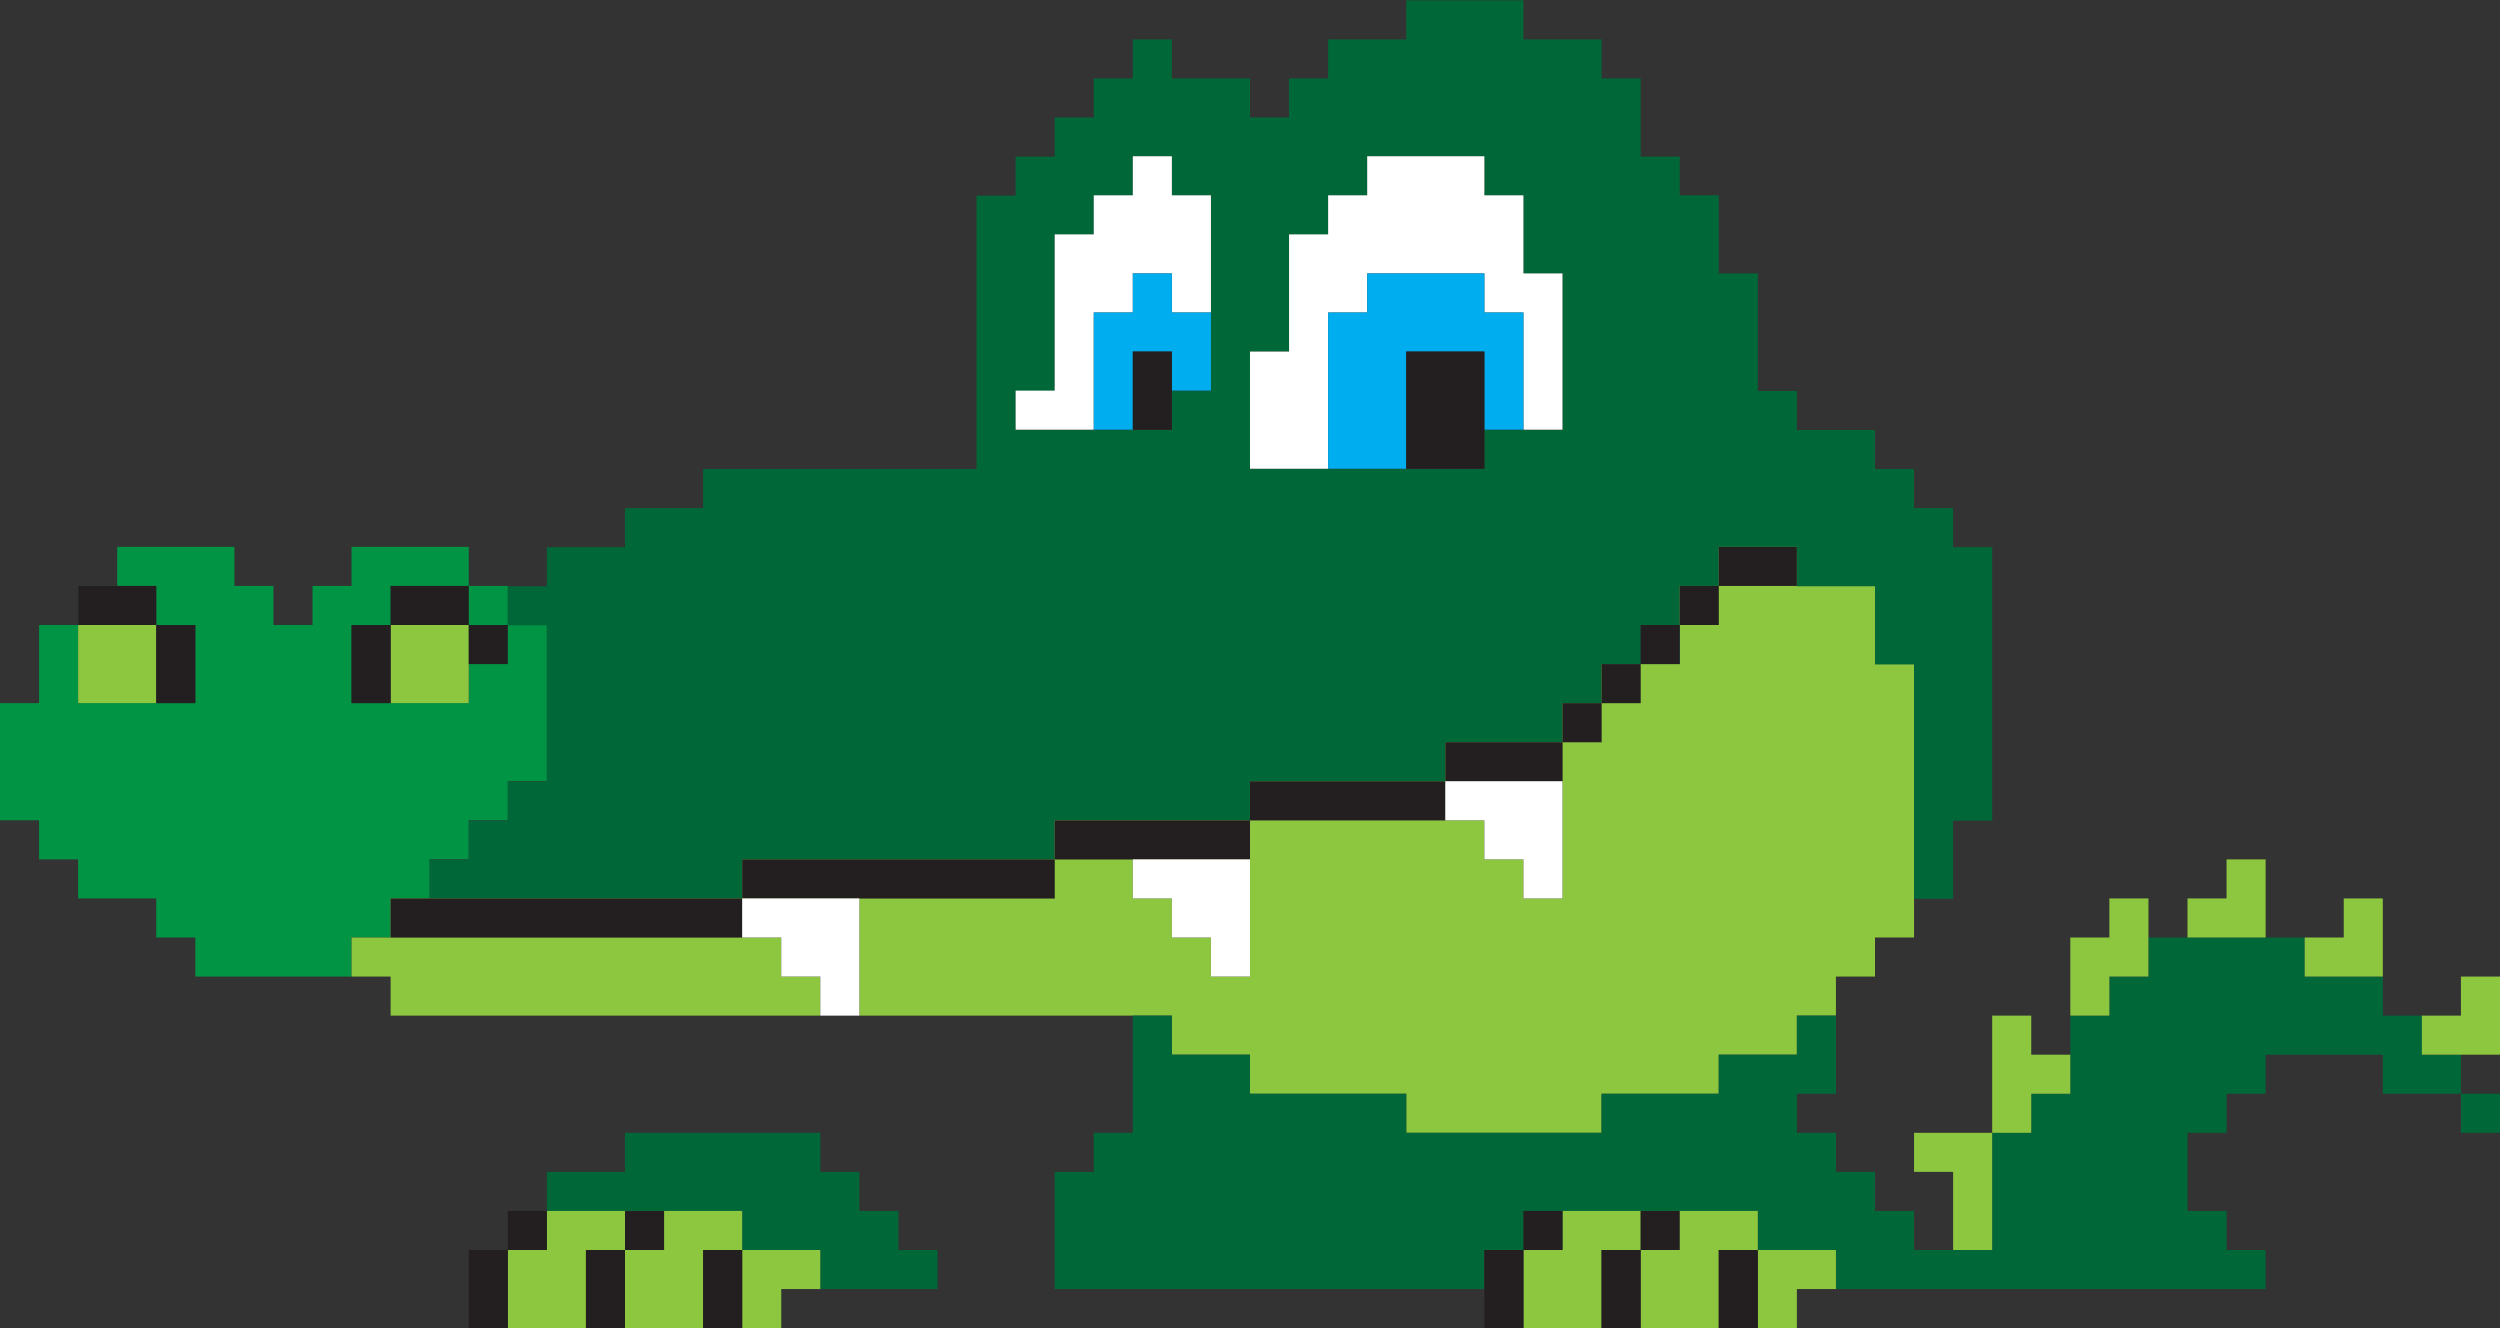 <svg id="Layer_1" data-name="Layer 1" xmlns="http://www.w3.org/2000/svg" viewBox="0 0 288 153"><rect x="0" y="0" width="288" height="153" fill="#333333" stroke="none"/><defs><style>.cls-1{fill:#8dc63f;}.cls-2{fill:#009444;}.cls-3{fill:#006838;}.cls-4{fill:#fff;}.cls-5{fill:#00aeef;}.cls-6{fill:#231f20;}</style></defs><title>crocrocgoooooood</title><polygon class="cls-1" points="220.5 76.5 220.5 108 216 108 216 112.5 211.5 112.5 211.5 117 207 117 207 121.5 198 121.5 198 126 184.5 126 184.5 130.5 162 130.5 162 126 144 126 144 121.5 135 121.5 135 117 99 117 99 103.5 121.5 103.5 121.5 99 130.5 99 130.5 103.5 135 103.5 135 108 139.5 108 139.5 112.5 144 112.5 144 94.5 171 94.5 171 99 175.5 99 175.5 103.5 180 103.5 180 85.5 184.5 85.5 184.5 81 189 81 189 76.5 193.5 76.5 193.5 72 198 72 198 67.5 216 67.5 216 76.5 220.5 76.5"/><polygon class="cls-2" points="63 72 63 90 58.5 90 58.5 94.5 54 94.5 54 99 49.5 99 49.5 103.5 45 103.5 45 108 40.5 108 40.5 112.5 22.5 112.5 22.5 108 18 108 18 103.5 9 103.5 9 99 4.5 99 4.5 94.5 0 94.5 0 81 4.5 81 4.5 72 9 72 9 81 22.5 81 22.5 72 18 72 18 67.5 13.5 67.5 13.5 63 27 63 27 67.5 31.5 67.5 31.5 72 36 72 36 67.5 40.5 67.5 40.5 63 54 63 54 67.5 45 67.5 45 72 40.5 72 40.5 81 54 81 54 76.5 58.5 76.5 58.5 72 63 72"/><rect class="cls-2" x="9" y="67.5" width="9" height="4.5"/><rect class="cls-2" x="45" y="67.5" width="9" height="4.5"/><rect class="cls-2" x="54" y="72" width="4.5" height="4.5"/><rect class="cls-2" x="54" y="72" width="4.5" height="4.5"/><rect class="cls-1" x="45" y="72" width="9" height="9"/><rect class="cls-2" x="54" y="67.5" width="4.5" height="4.5"/><path class="cls-3" d="M257.25,93v-4.5h-4.5V84h-4.5v-4.5h-9V75h-4.5V61.46h-4.5v-9h-4.5V48h-4.5V39h-4.5v-4.5h-9V30h-13.5v4.5h-9V39h-4.5v4.5h-4.5V39h-9v-4.5h-4.5V39h-4.5v4.5h-4.5V48h-4.5v4.5h-4.5V84h-31.5v4.5h-9V93h-9v4.5h-4.5V102h4.5v18h-4.5v4.5h-4.5V129h-4.5v4.5h36V129h36v-4.5h22.5V120h22.5v-4.5h13.5V111h4.5v-4.5h4.5V102h4.5v-4.5h4.5V93h9v4.5h9v9h4.5v27h4.5v-9h4.5V93Zm-85.5-18h-4.5v4.5h-18V75h4.5V57h4.5v-4.5h4.5V48h4.5v4.5h4.5Zm40.5,4.5h-9V84h-27V70.46h4.5V57h4.5v-4.5h4.5V48h13.5v4.5h4.5v9h4.5Z" transform="translate(-32.25 -29.96)"/><polygon class="cls-4" points="139.5 22.5 139.5 36 135 36 135 31.5 130.5 31.5 130.5 36 126 36 126 49.5 117 49.5 117 45 121.5 45 121.5 27 126 27 126 22.5 130.5 22.5 130.5 18 135 18 135 22.5 139.5 22.5"/><polygon class="cls-4" points="180 31.5 180 49.5 175.5 49.5 175.5 36 171 36 171 31.5 157.5 31.5 157.5 36 153 36 153 54 144 54 144 40.5 148.5 40.5 148.5 27 153 27 153 22.5 157.5 22.5 157.5 18 171 18 171 22.5 175.5 22.5 175.5 31.5 180 31.5"/><polygon class="cls-5" points="139.5 36 139.5 45 135 45 135 40.5 130.5 40.5 130.5 49.5 126 49.5 126 36 130.5 36 130.5 31.5 135 31.5 135 36 139.5 36"/><polygon class="cls-5" points="175.5 36 175.5 49.5 171 49.5 171 40.5 162 40.5 162 54 153 54 153 36 157.5 36 157.5 31.5 171 31.5 171 36 175.5 36"/><rect class="cls-6" x="130.5" y="40.5" width="4.5" height="9"/><rect class="cls-6" x="162" y="40.5" width="9" height="13.5"/><rect class="cls-6" x="40.5" y="72" width="4.5" height="9"/><rect class="cls-6" x="45" y="67.5" width="9" height="4.5"/><rect class="cls-6" x="54" y="72" width="4.5" height="4.5"/><rect class="cls-1" x="9" y="72" width="9" height="9"/><rect class="cls-6" x="18" y="72" width="4.5" height="9"/><rect class="cls-6" x="9" y="67.5" width="9" height="4.5"/><rect class="cls-3" x="189" y="72" width="4.5" height="4.5"/><polygon class="cls-1" points="94.5 112.5 94.5 117 45 117 45 112.5 40.5 112.5 40.5 108 90 108 90 112.5 94.5 112.5"/><rect class="cls-1" x="45" y="103.5" width="40.5" height="4.5"/><rect class="cls-1" x="85.5" y="99" width="36" height="4.5"/><rect class="cls-1" x="121.5" y="94.5" width="22.5" height="4.5"/><rect class="cls-1" x="198" y="63" width="9" height="4.5"/><rect class="cls-1" x="193.5" y="67.5" width="4.5" height="4.5"/><rect class="cls-1" x="184.5" y="76.5" width="4.5" height="4.5"/><rect class="cls-1" x="180" y="81" width="4.5" height="4.5"/><rect class="cls-1" x="166.5" y="85.5" width="13.5" height="4.5"/><rect class="cls-1" x="144" y="90" width="22.5" height="4.5"/><rect class="cls-6" x="198" y="63" width="9" height="4.5"/><rect class="cls-6" x="193.5" y="67.5" width="4.5" height="4.5"/><rect class="cls-6" x="189" y="72" width="4.5" height="4.5"/><rect class="cls-6" x="184.5" y="76.5" width="4.5" height="4.5"/><rect class="cls-6" x="180" y="81" width="4.5" height="4.5"/><rect class="cls-6" x="166.5" y="85.5" width="13.5" height="4.5"/><rect class="cls-6" x="144" y="90" width="22.5" height="4.5"/><rect class="cls-6" x="121.5" y="94.5" width="22.5" height="4.5"/><rect class="cls-6" x="85.5" y="99" width="36" height="4.5"/><rect class="cls-6" x="45" y="103.5" width="40.5" height="4.5"/><polygon class="cls-4" points="99 103.5 99 117 94.5 117 94.5 112.5 90 112.5 90 108 85.5 108 85.5 103.5 99 103.5"/><polygon class="cls-4" points="144 99 144 112.5 139.5 112.5 139.5 108 135 108 135 103.5 130.5 103.5 130.5 99 144 99"/><polygon class="cls-4" points="180 90 180 103.5 175.5 103.5 175.5 99 171 99 171 94.5 166.5 94.5 166.5 90 180 90"/><polygon class="cls-3" points="283.5 121.5 283.5 126 274.5 126 274.5 121.5 261 121.5 261 126 256.5 126 256.5 130.5 252 130.5 252 139.5 256.5 139.5 256.5 144 261 144 261 148.5 211.5 148.5 211.5 144 202.5 144 202.5 139.5 175.5 139.5 175.5 144 171 144 171 148.5 121.5 148.5 121.5 135 126 135 126 130.5 130.5 130.5 130.5 117 135 117 135 121.5 144 121.5 144 126 162 126 162 130.5 184.5 130.5 184.5 126 198 126 198 121.5 207 121.5 207 117 211.5 117 211.5 126 207 126 207 130.5 211.5 130.5 211.5 135 216 135 216 139.5 220.5 139.5 220.5 144 229.5 144 229.5 130.5 234 130.5 234 126 238.5 126 238.5 117 243 117 243 112.5 247.5 112.5 247.5 108 265.5 108 265.5 112.5 274.5 112.5 274.5 117 279 117 279 121.5 283.5 121.5"/><rect class="cls-3" x="175.5" y="139.5" width="4.5" height="4.5"/><polygon class="cls-3" points="108 144 108 148.5 94.5 148.5 94.5 144 85.5 144 85.5 139.5 63 139.5 63 135 72 135 72 130.5 94.5 130.5 94.5 135 99 135 99 139.5 103.5 139.5 103.5 144 108 144"/><polygon class="cls-1" points="72 139.5 72 144 67.5 144 67.5 153 58.5 153 58.5 144 63 144 63 139.5 72 139.5"/><rect class="cls-1" x="72" y="139.5" width="4.5" height="4.5"/><polygon class="cls-1" points="85.5 139.5 85.5 144 81 144 81 153 72 153 72 144 76.5 144 76.5 139.5 85.5 139.5"/><polygon class="cls-1" points="94.5 144 94.5 148.5 90 148.5 90 153 85.5 153 85.5 144 94.5 144"/><rect class="cls-6" x="58.5" y="139.5" width="4.5" height="4.5"/><rect class="cls-6" x="54" y="144" width="4.5" height="9"/><rect class="cls-6" x="72" y="139.5" width="4.5" height="4.5"/><rect class="cls-6" x="67.5" y="144" width="4.5" height="9"/><rect class="cls-6" x="81" y="144" width="4.5" height="9"/><polygon class="cls-1" points="189 139.5 189 144 184.5 144 184.5 153 175.5 153 175.5 144 180 144 180 139.5 189 139.5"/><rect class="cls-1" x="189" y="139.5" width="4.5" height="4.5"/><polygon class="cls-1" points="202.5 139.5 202.5 144 198 144 198 153 189 153 189 144 193.5 144 193.5 139.5 202.5 139.5"/><polygon class="cls-1" points="211.5 144 211.5 148.5 207 148.5 207 153 202.5 153 202.5 144 211.5 144"/><rect class="cls-6" x="175.5" y="139.5" width="4.5" height="4.5"/><rect class="cls-6" x="171" y="144" width="4.5" height="9"/><rect class="cls-6" x="189" y="139.5" width="4.5" height="4.5"/><rect class="cls-6" x="184.5" y="144" width="4.5" height="9"/><rect class="cls-6" x="198" y="144" width="4.5" height="9"/><rect class="cls-3" x="283.5" y="126" width="4.5" height="4.5"/><polygon class="cls-1" points="229.5 130.5 229.5 144 225 144 225 135 220.5 135 220.5 130.5 229.5 130.5"/><polygon class="cls-1" points="238.5 121.5 238.5 126 234 126 234 130.5 229.5 130.5 229.5 117 234 117 234 121.5 238.5 121.5"/><polygon class="cls-1" points="247.5 103.5 247.5 112.5 243 112.5 243 117 238.5 117 238.5 108 243 108 243 103.5 247.5 103.5"/><polygon class="cls-1" points="261 99 261 108 252 108 252 103.5 256.5 103.5 256.5 99 261 99"/><polygon class="cls-1" points="274.5 103.5 274.5 112.5 265.5 112.5 265.5 108 270 108 270 103.5 274.5 103.5"/><polygon class="cls-1" points="288 112.5 288 121.5 279 121.5 279 117 283.5 117 283.5 112.5 288 112.5"/></svg>